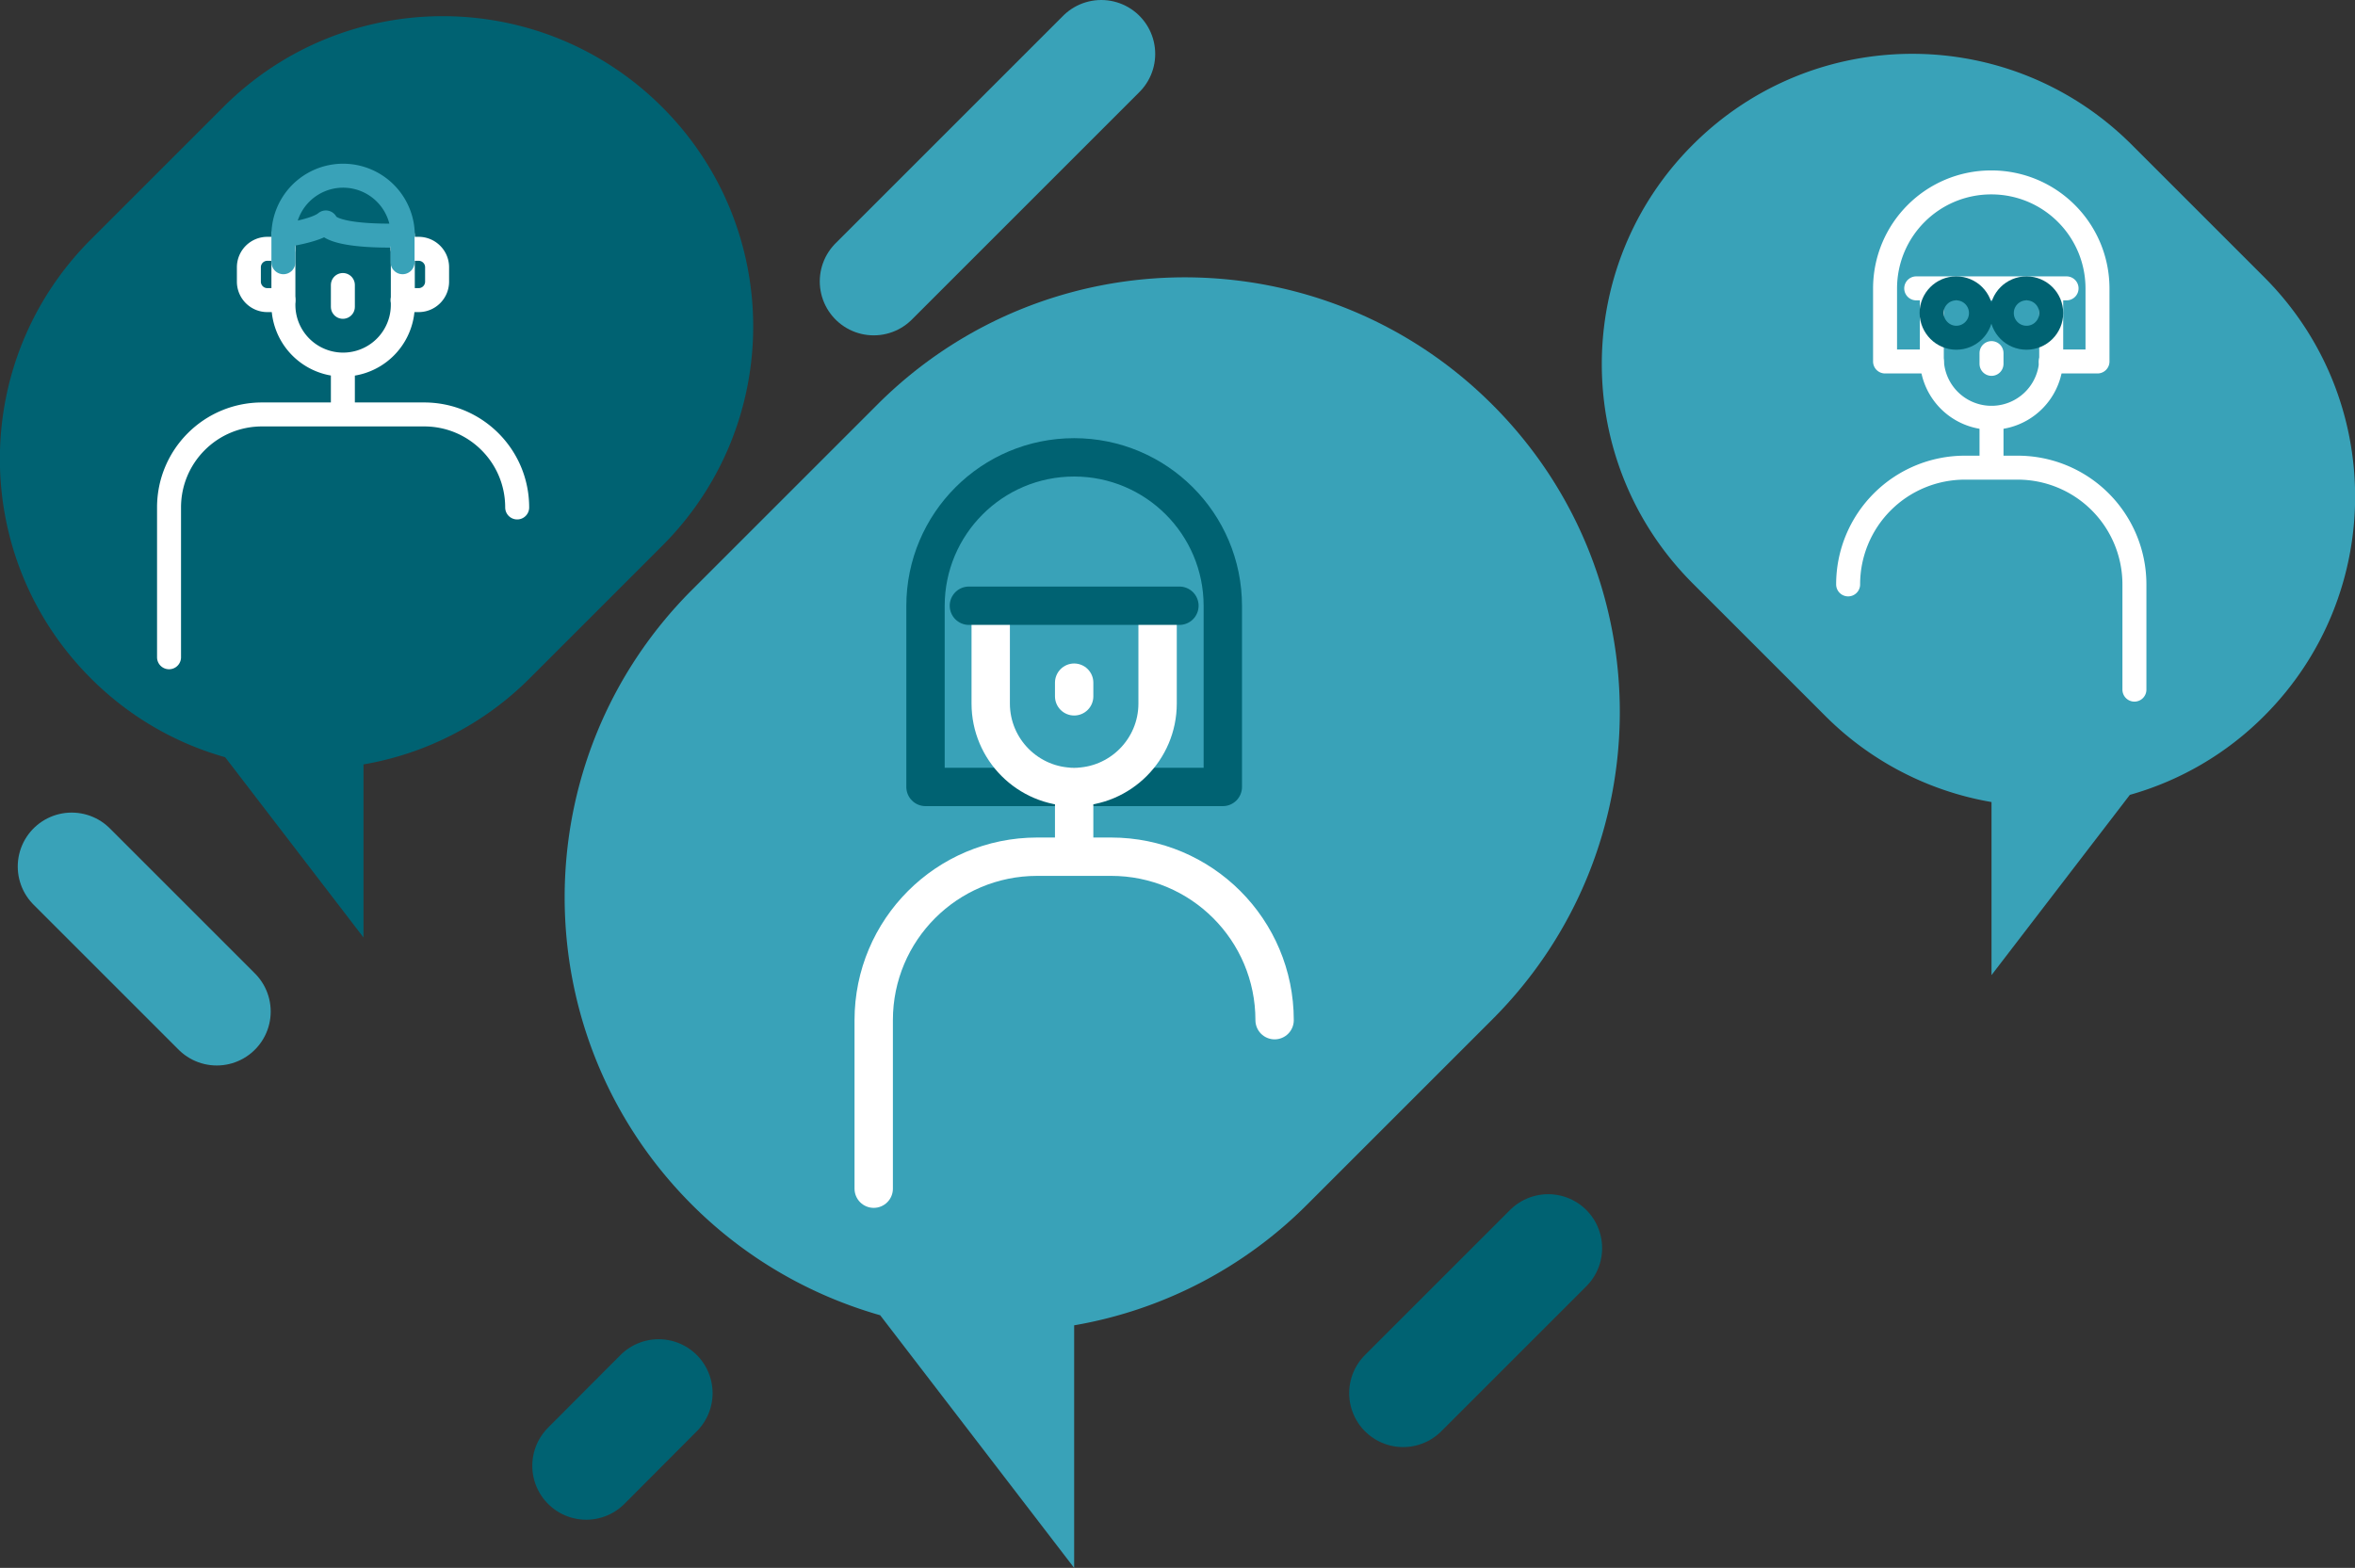 <svg version="1.1" id="Layer_1" xmlns="http://www.w3.org/2000/svg" x="0" y="0" viewBox="0 0 98.22 65.41" xml:space="preserve"><rect x="0" y="0" width="98.22" height="65.41" fill="#333333" stroke="none"/><style>.st0{fill:#39a2b8}.st1,.st2{fill:none;stroke-width:1.6;stroke-linecap:round;stroke-miterlimit:10}.st1,.st2,.st4,.st5{stroke-linejoin:round;stroke:#006272}.st2,.st4,.st5{stroke:#fff}.st4,.st5{fill:none;stroke-linecap:round;stroke-miterlimit:10}.st5{stroke:#39a2b8}</style><path class="st0" d="M62.24 16.88c-7.08-7.08-18.57-7.08-25.65 0l-7.73 7.73c-7.08 7.08-7.08 18.57 0 25.65 2.26 2.26 4.98 3.79 7.85 4.61l8.09 10.54V55.29a18.06 18.06 0 009.71-5.03l7.73-7.73c7.09-7.09 7.09-18.57 0-25.65z"/><path class="st1" d="M44.8 32.83H51v-7.55c0-3.43-2.78-6.2-6.2-6.2-3.43 0-6.2 2.78-6.2 6.2v7.55h6.2"/><path class="st2" d="M36.44 49.59v-7.03c0-3.77 3.05-6.82 6.82-6.82h3.08c3.77 0 6.82 3.05 6.82 6.82m-8.36-6.82v-2.91m3.48-7.55v4.07c0 1.92-1.56 3.48-3.48 3.48s-3.48-1.56-3.48-3.48v-4.07"/><path class="st1" d="M40.41 25.27h8.78"/><path d="M27.62 4.47c-5.06-5.06-13.25-5.06-18.31 0L3.79 9.99c-5.06 5.06-5.06 13.25 0 18.31 1.62 1.62 3.55 2.71 5.6 3.29l5.77 7.52v-7.22a12.86 12.86 0 006.93-3.59l5.52-5.52c5.07-5.06 5.07-13.25.01-18.31z" fill="#006272"/><path class="st4" d="M21.57 21.17c0-2.15-1.74-3.88-3.88-3.88h-6.76c-2.15 0-3.88 1.74-3.88 3.88v6.25m7.25-10.13v-2.08m-2.48-5.39v2.9a2.49 2.49 0 004.98 0v-2.9"/><path class="st5" d="M11.82 9.82a2.49 2.49 0 014.98 0s-2.91.13-3.21-.54c-.42.36-1.77.54-1.77.54z"/><path class="st4" d="M11.82 10.38h-.67a.77.77 0 00-.77.77v.6c0 .42.34.77.77.77h.67m4.97-2.14h.67c.42 0 .77.34.77.77v.6c0 .42-.34.77-.77.77h-.67"/><path class="st5" d="M16.79 10.94V9.82m-4.97 0v1.12"/><path class="st4" d="M14.3 11.89v.91"/><path class="st2" d="M44.8 28.48v.57"/><path class="st0" d="M70.6 6.04c5.06-5.06 13.25-5.06 18.31 0l5.52 5.52c5.06 5.06 5.06 13.25 0 18.31a12.822 12.822 0 01-5.6 3.29l-5.77 7.52v-7.22a12.86 12.86 0 01-6.93-3.59l-5.52-5.52c-5.07-5.06-5.07-13.25-.01-18.31z"/><path class="st4" d="M80.57 15.08h-1.95v-3.04c0-2.45 1.98-4.43 4.43-4.43 2.45 0 4.43 1.98 4.43 4.43v3.04h-1.95m3.49 13.69v-4.39a4.87 4.87 0 00-4.87-4.87h-2.2a4.87 4.87 0 00-4.87 4.87m5.98-4.87v-2.08"/><path class="st4" d="M80.57 12.04v2.9a2.49 2.49 0 004.98 0v-2.9m.64-.01h-6.27"/><path d="M84.52 14.09c.57 0 1.03-.46 1.03-1.03 0-.57-.46-1.03-1.03-1.03-.57 0-1.03.46-1.03 1.03 0 .57.46 1.03 1.03 1.03zm-2.93 0c.57 0 1.03-.46 1.03-1.03 0-.57-.46-1.03-1.03-1.03-.57 0-1.03.46-1.03 1.03.01.57.47 1.03 1.03 1.03z" stroke="#006272" stroke-linejoin="round" fill="none" stroke-linecap="round" stroke-miterlimit="10"/><path class="st4" d="M83.06 15.18v-.45"/><path d="M64.57 52.07l-6.05 6.05m-31.05 0l-3.02 3.03" stroke-linejoin="round" stroke="#006272" stroke-width="4.5" fill="none" stroke-linecap="round" stroke-miterlimit="10"/><path d="M2.99 36.15l6.05 6.05m27.4-30.46l9.49-9.49" stroke="#39a2b8" stroke-width="4.5" fill="none" stroke-linecap="round" stroke-miterlimit="10"/></svg>